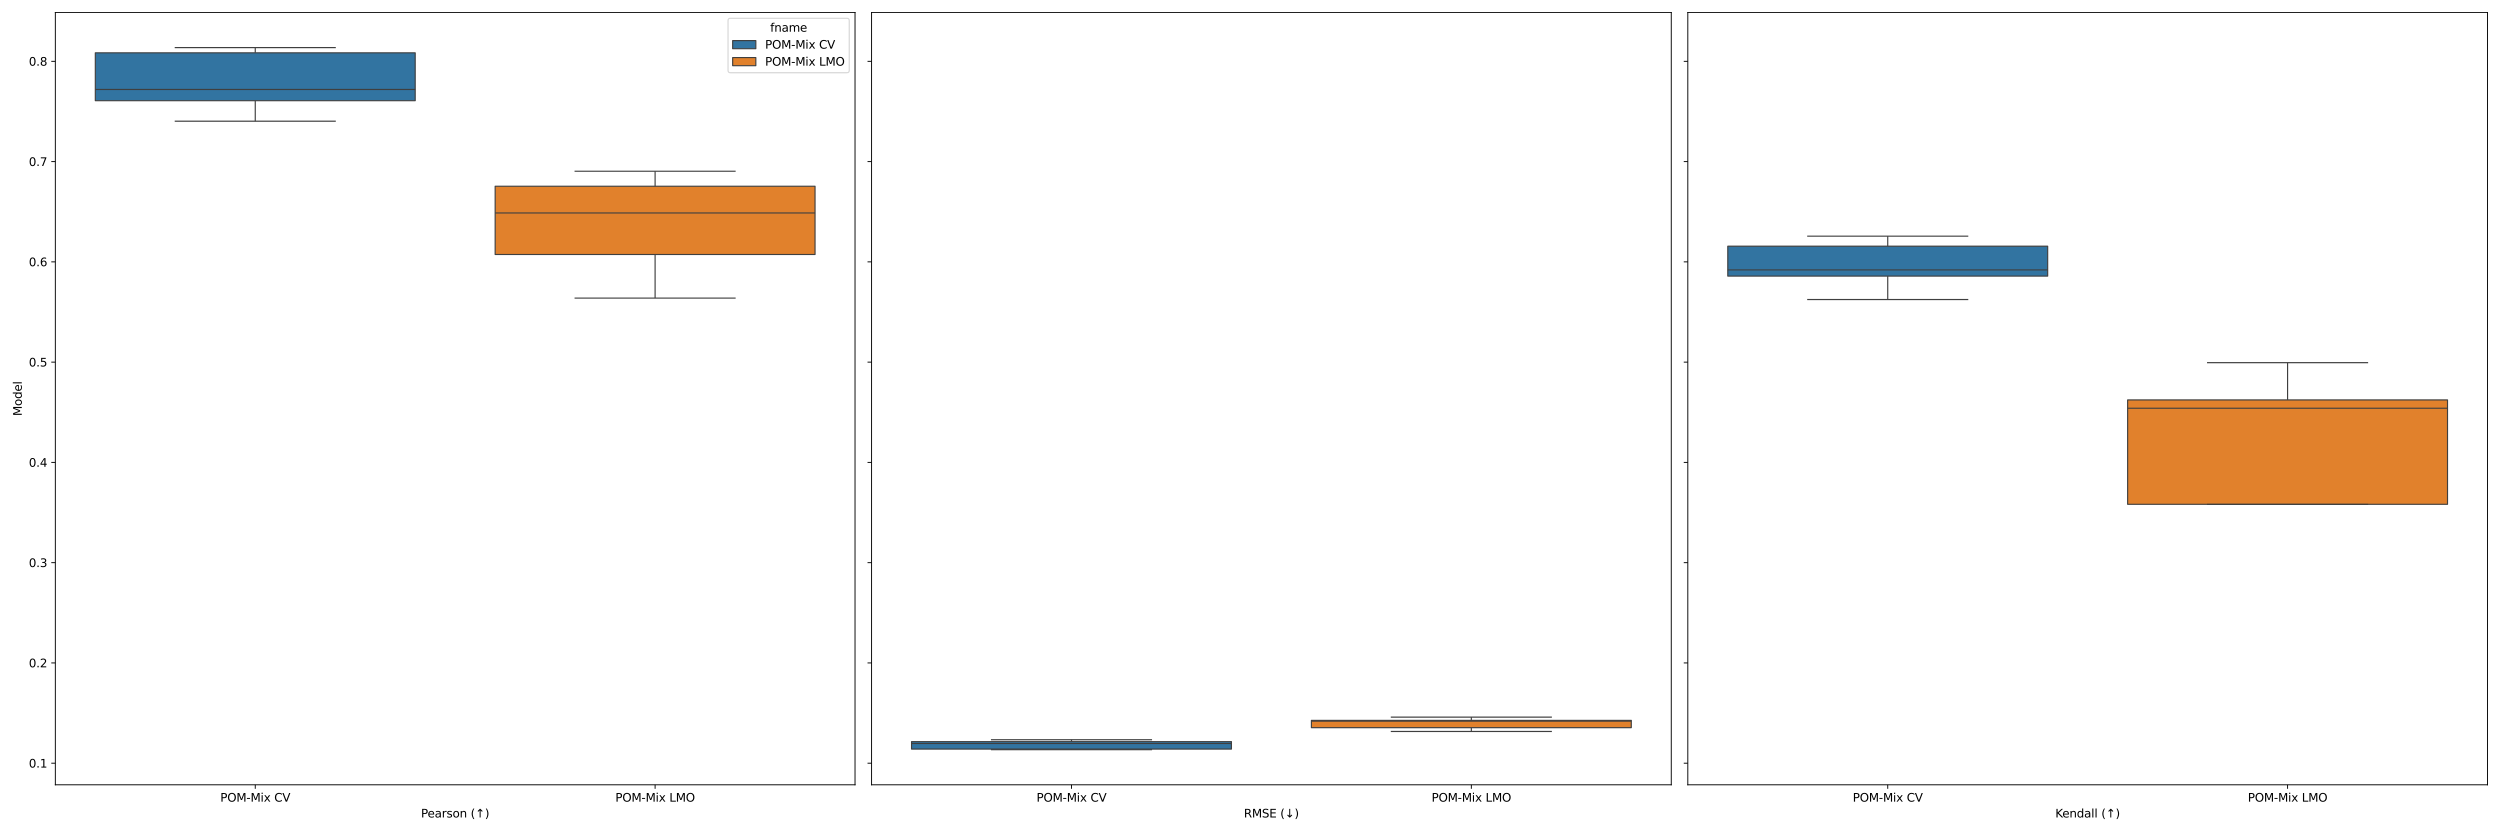 <?xml version="1.0" encoding="utf-8" standalone="no"?>
<!DOCTYPE svg PUBLIC "-//W3C//DTD SVG 1.1//EN"
  "http://www.w3.org/Graphics/SVG/1.1/DTD/svg11.dtd">
<svg xmlns:xlink="http://www.w3.org/1999/xlink" width="2160pt" height="720pt" viewBox="0 0 2160 720" xmlns="http://www.w3.org/2000/svg" version="1.1">
 <defs>
  <style type="text/css">*{stroke-linejoin: round; stroke-linecap: butt}</style>
 </defs>
 <g id="figure_1">
  <g id="patch_1">
   <path d="M 0 720 
L 2160 720 
L 2160 0 
L 0 0 
z
" style="fill: #ffffff"/>
  </g>
  <g id="axes_1">
   <g id="patch_2">
    <path d="M 47.81 678.04 
L 738.74 678.04 
L 738.74 10.8 
L 47.81 10.8 
z
" style="fill: #ffffff"/>
   </g>
   <g id="patch_3">
    <path d="M 220.542 746.022 
L 220.542 746.022 
L 220.542 746.022 
L 220.542 746.022 
z
" clip-path="url(#pddab16cc68)" style="fill: #3274a1; stroke: #3f3f3f; stroke-linejoin: miter"/>
   </g>
   <g id="patch_4">
    <path d="M 220.542 746.022 
L 220.542 746.022 
L 220.542 746.022 
L 220.542 746.022 
z
" clip-path="url(#pddab16cc68)" style="fill: #e1812c; stroke: #3f3f3f; stroke-linejoin: miter"/>
   </g>
   <g id="matplotlib.axis_1">
    <g id="xtick_1">
     <g id="line2d_1">
      <defs>
       <path id="md883a80373" d="M 0 0 
L 0 3.5 
" style="stroke: #000000; stroke-width: 0.8"/>
      </defs>
      <g>
       <use xlink:href="#md883a80373" x="220.542" y="678.04" style="stroke: #000000; stroke-width: 0.8"/>
      </g>
     </g>
     <g id="text_1">
      <!-- POM-Mix CV -->
      <g transform="translate(190.31 692.638) scale(0.1 -0.1)">
       <defs>
        <path id="DejaVuSans-50" d="M 1259 4147 
L 1259 2394 
L 2053 2394 
Q 2494 2394 2734 2622 
Q 2975 2850 2975 3272 
Q 2975 3691 2734 3919 
Q 2494 4147 2053 4147 
L 1259 4147 
z
M 628 4666 
L 2053 4666 
Q 2838 4666 3239 4311 
Q 3641 3956 3641 3272 
Q 3641 2581 3239 2228 
Q 2838 1875 2053 1875 
L 1259 1875 
L 1259 0 
L 628 0 
L 628 4666 
z
" transform="scale(0.016)"/>
        <path id="DejaVuSans-4f" d="M 2522 4238 
Q 1834 4238 1429 3725 
Q 1025 3213 1025 2328 
Q 1025 1447 1429 934 
Q 1834 422 2522 422 
Q 3209 422 3611 934 
Q 4013 1447 4013 2328 
Q 4013 3213 3611 3725 
Q 3209 4238 2522 4238 
z
M 2522 4750 
Q 3503 4750 4090 4092 
Q 4678 3434 4678 2328 
Q 4678 1225 4090 567 
Q 3503 -91 2522 -91 
Q 1538 -91 948 565 
Q 359 1222 359 2328 
Q 359 3434 948 4092 
Q 1538 4750 2522 4750 
z
" transform="scale(0.016)"/>
        <path id="DejaVuSans-4d" d="M 628 4666 
L 1569 4666 
L 2759 1491 
L 3956 4666 
L 4897 4666 
L 4897 0 
L 4281 0 
L 4281 4097 
L 3078 897 
L 2444 897 
L 1241 4097 
L 1241 0 
L 628 0 
L 628 4666 
z
" transform="scale(0.016)"/>
        <path id="DejaVuSans-2d" d="M 313 2009 
L 1997 2009 
L 1997 1497 
L 313 1497 
L 313 2009 
z
" transform="scale(0.016)"/>
        <path id="DejaVuSans-69" d="M 603 3500 
L 1178 3500 
L 1178 0 
L 603 0 
L 603 3500 
z
M 603 4863 
L 1178 4863 
L 1178 4134 
L 603 4134 
L 603 4863 
z
" transform="scale(0.016)"/>
        <path id="DejaVuSans-78" d="M 3513 3500 
L 2247 1797 
L 3578 0 
L 2900 0 
L 1881 1375 
L 863 0 
L 184 0 
L 1544 1831 
L 300 3500 
L 978 3500 
L 1906 2253 
L 2834 3500 
L 3513 3500 
z
" transform="scale(0.016)"/>
        <path id="DejaVuSans-20" transform="scale(0.016)"/>
        <path id="DejaVuSans-43" d="M 4122 4306 
L 4122 3641 
Q 3803 3938 3442 4084 
Q 3081 4231 2675 4231 
Q 1875 4231 1450 3742 
Q 1025 3253 1025 2328 
Q 1025 1406 1450 917 
Q 1875 428 2675 428 
Q 3081 428 3442 575 
Q 3803 722 4122 1019 
L 4122 359 
Q 3791 134 3420 21 
Q 3050 -91 2638 -91 
Q 1578 -91 968 557 
Q 359 1206 359 2328 
Q 359 3453 968 4101 
Q 1578 4750 2638 4750 
Q 3056 4750 3426 4639 
Q 3797 4528 4122 4306 
z
" transform="scale(0.016)"/>
        <path id="DejaVuSans-56" d="M 1831 0 
L 50 4666 
L 709 4666 
L 2188 738 
L 3669 4666 
L 4325 4666 
L 2547 0 
L 1831 0 
z
" transform="scale(0.016)"/>
       </defs>
       <use xlink:href="#DejaVuSans-50"/>
       <use xlink:href="#DejaVuSans-4f" x="60.303"/>
       <use xlink:href="#DejaVuSans-4d" x="139.014"/>
       <use xlink:href="#DejaVuSans-2d" x="225.293"/>
       <use xlink:href="#DejaVuSans-4d" x="261.377"/>
       <use xlink:href="#DejaVuSans-69" x="347.656"/>
       <use xlink:href="#DejaVuSans-78" x="375.439"/>
       <use xlink:href="#DejaVuSans-20" x="434.619"/>
       <use xlink:href="#DejaVuSans-43" x="466.406"/>
       <use xlink:href="#DejaVuSans-56" x="536.23"/>
      </g>
     </g>
    </g>
    <g id="xtick_2">
     <g id="line2d_2">
      <g>
       <use xlink:href="#md883a80373" x="566.008" y="678.04" style="stroke: #000000; stroke-width: 0.8"/>
      </g>
     </g>
     <g id="text_2">
      <!-- POM-Mix LMO -->
      <g transform="translate(531.651 692.638) scale(0.1 -0.1)">
       <defs>
        <path id="DejaVuSans-4c" d="M 628 4666 
L 1259 4666 
L 1259 531 
L 3531 531 
L 3531 0 
L 628 0 
L 628 4666 
z
" transform="scale(0.016)"/>
       </defs>
       <use xlink:href="#DejaVuSans-50"/>
       <use xlink:href="#DejaVuSans-4f" x="60.303"/>
       <use xlink:href="#DejaVuSans-4d" x="139.014"/>
       <use xlink:href="#DejaVuSans-2d" x="225.293"/>
       <use xlink:href="#DejaVuSans-4d" x="261.377"/>
       <use xlink:href="#DejaVuSans-69" x="347.656"/>
       <use xlink:href="#DejaVuSans-78" x="375.439"/>
       <use xlink:href="#DejaVuSans-20" x="434.619"/>
       <use xlink:href="#DejaVuSans-4c" x="466.406"/>
       <use xlink:href="#DejaVuSans-4d" x="522.119"/>
       <use xlink:href="#DejaVuSans-4f" x="608.398"/>
      </g>
     </g>
    </g>
    <g id="text_3">
     <!-- Pearson (↑) -->
     <g transform="translate(363.732 706.317) scale(0.1 -0.1)">
      <defs>
       <path id="DejaVuSans-65" d="M 3597 1894 
L 3597 1613 
L 953 1613 
Q 991 1019 1311 708 
Q 1631 397 2203 397 
Q 2534 397 2845 478 
Q 3156 559 3463 722 
L 3463 178 
Q 3153 47 2828 -22 
Q 2503 -91 2169 -91 
Q 1331 -91 842 396 
Q 353 884 353 1716 
Q 353 2575 817 3079 
Q 1281 3584 2069 3584 
Q 2775 3584 3186 3129 
Q 3597 2675 3597 1894 
z
M 3022 2063 
Q 3016 2534 2758 2815 
Q 2500 3097 2075 3097 
Q 1594 3097 1305 2825 
Q 1016 2553 972 2059 
L 3022 2063 
z
" transform="scale(0.016)"/>
       <path id="DejaVuSans-61" d="M 2194 1759 
Q 1497 1759 1228 1600 
Q 959 1441 959 1056 
Q 959 750 1161 570 
Q 1363 391 1709 391 
Q 2188 391 2477 730 
Q 2766 1069 2766 1631 
L 2766 1759 
L 2194 1759 
z
M 3341 1997 
L 3341 0 
L 2766 0 
L 2766 531 
Q 2569 213 2275 61 
Q 1981 -91 1556 -91 
Q 1019 -91 701 211 
Q 384 513 384 1019 
Q 384 1609 779 1909 
Q 1175 2209 1959 2209 
L 2766 2209 
L 2766 2266 
Q 2766 2663 2505 2880 
Q 2244 3097 1772 3097 
Q 1472 3097 1187 3025 
Q 903 2953 641 2809 
L 641 3341 
Q 956 3463 1253 3523 
Q 1550 3584 1831 3584 
Q 2591 3584 2966 3190 
Q 3341 2797 3341 1997 
z
" transform="scale(0.016)"/>
       <path id="DejaVuSans-72" d="M 2631 2963 
Q 2534 3019 2420 3045 
Q 2306 3072 2169 3072 
Q 1681 3072 1420 2755 
Q 1159 2438 1159 1844 
L 1159 0 
L 581 0 
L 581 3500 
L 1159 3500 
L 1159 2956 
Q 1341 3275 1631 3429 
Q 1922 3584 2338 3584 
Q 2397 3584 2469 3576 
Q 2541 3569 2628 3553 
L 2631 2963 
z
" transform="scale(0.016)"/>
       <path id="DejaVuSans-73" d="M 2834 3397 
L 2834 2853 
Q 2591 2978 2328 3040 
Q 2066 3103 1784 3103 
Q 1356 3103 1142 2972 
Q 928 2841 928 2578 
Q 928 2378 1081 2264 
Q 1234 2150 1697 2047 
L 1894 2003 
Q 2506 1872 2764 1633 
Q 3022 1394 3022 966 
Q 3022 478 2636 193 
Q 2250 -91 1575 -91 
Q 1294 -91 989 -36 
Q 684 19 347 128 
L 347 722 
Q 666 556 975 473 
Q 1284 391 1588 391 
Q 1994 391 2212 530 
Q 2431 669 2431 922 
Q 2431 1156 2273 1281 
Q 2116 1406 1581 1522 
L 1381 1569 
Q 847 1681 609 1914 
Q 372 2147 372 2553 
Q 372 3047 722 3315 
Q 1072 3584 1716 3584 
Q 2034 3584 2315 3537 
Q 2597 3491 2834 3397 
z
" transform="scale(0.016)"/>
       <path id="DejaVuSans-6f" d="M 1959 3097 
Q 1497 3097 1228 2736 
Q 959 2375 959 1747 
Q 959 1119 1226 758 
Q 1494 397 1959 397 
Q 2419 397 2687 759 
Q 2956 1122 2956 1747 
Q 2956 2369 2687 2733 
Q 2419 3097 1959 3097 
z
M 1959 3584 
Q 2709 3584 3137 3096 
Q 3566 2609 3566 1747 
Q 3566 888 3137 398 
Q 2709 -91 1959 -91 
Q 1206 -91 779 398 
Q 353 888 353 1747 
Q 353 2609 779 3096 
Q 1206 3584 1959 3584 
z
" transform="scale(0.016)"/>
       <path id="DejaVuSans-6e" d="M 3513 2113 
L 3513 0 
L 2938 0 
L 2938 2094 
Q 2938 2591 2744 2837 
Q 2550 3084 2163 3084 
Q 1697 3084 1428 2787 
Q 1159 2491 1159 1978 
L 1159 0 
L 581 0 
L 581 3500 
L 1159 3500 
L 1159 2956 
Q 1366 3272 1645 3428 
Q 1925 3584 2291 3584 
Q 2894 3584 3203 3211 
Q 3513 2838 3513 2113 
z
" transform="scale(0.016)"/>
       <path id="DejaVuSans-28" d="M 1984 4856 
Q 1566 4138 1362 3434 
Q 1159 2731 1159 2009 
Q 1159 1288 1364 580 
Q 1569 -128 1984 -844 
L 1484 -844 
Q 1016 -109 783 600 
Q 550 1309 550 2009 
Q 550 2706 781 3412 
Q 1013 4119 1484 4856 
L 1984 4856 
z
" transform="scale(0.016)"/>
       <path id="DejaVuSans-2191" d="M 2541 4688 
L 2822 4688 
L 4047 3456 
L 3672 3081 
L 2947 3813 
L 2947 0 
L 2416 0 
L 2416 3813 
L 1684 3081 
L 1309 3456 
L 2541 4688 
z
" transform="scale(0.016)"/>
       <path id="DejaVuSans-29" d="M 513 4856 
L 1013 4856 
Q 1481 4119 1714 3412 
Q 1947 2706 1947 2009 
Q 1947 1309 1714 600 
Q 1481 -109 1013 -844 
L 513 -844 
Q 928 -128 1133 580 
Q 1338 1288 1338 2009 
Q 1338 2731 1133 3434 
Q 928 4138 513 4856 
z
" transform="scale(0.016)"/>
      </defs>
      <use xlink:href="#DejaVuSans-50"/>
      <use xlink:href="#DejaVuSans-65" x="56.678"/>
      <use xlink:href="#DejaVuSans-61" x="118.201"/>
      <use xlink:href="#DejaVuSans-72" x="179.48"/>
      <use xlink:href="#DejaVuSans-73" x="220.594"/>
      <use xlink:href="#DejaVuSans-6f" x="272.693"/>
      <use xlink:href="#DejaVuSans-6e" x="333.875"/>
      <use xlink:href="#DejaVuSans-20" x="397.254"/>
      <use xlink:href="#DejaVuSans-28" x="429.041"/>
      <use xlink:href="#DejaVuSans-2191" x="468.055"/>
      <use xlink:href="#DejaVuSans-29" x="551.844"/>
     </g>
    </g>
   </g>
   <g id="matplotlib.axis_2">
    <g id="ytick_1">
     <g id="line2d_3">
      <defs>
       <path id="me2741d127b" d="M 0 0 
L -3.5 0 
" style="stroke: #000000; stroke-width: 0.8"/>
      </defs>
      <g>
       <use xlink:href="#me2741d127b" x="47.81" y="659.39" style="stroke: #000000; stroke-width: 0.8"/>
      </g>
     </g>
     <g id="text_4">
      <!-- 0.1 -->
      <g transform="translate(24.907 663.189) scale(0.1 -0.1)">
       <defs>
        <path id="DejaVuSans-30" d="M 2034 4250 
Q 1547 4250 1301 3770 
Q 1056 3291 1056 2328 
Q 1056 1369 1301 889 
Q 1547 409 2034 409 
Q 2525 409 2770 889 
Q 3016 1369 3016 2328 
Q 3016 3291 2770 3770 
Q 2525 4250 2034 4250 
z
M 2034 4750 
Q 2819 4750 3233 4129 
Q 3647 3509 3647 2328 
Q 3647 1150 3233 529 
Q 2819 -91 2034 -91 
Q 1250 -91 836 529 
Q 422 1150 422 2328 
Q 422 3509 836 4129 
Q 1250 4750 2034 4750 
z
" transform="scale(0.016)"/>
        <path id="DejaVuSans-2e" d="M 684 794 
L 1344 794 
L 1344 0 
L 684 0 
L 684 794 
z
" transform="scale(0.016)"/>
        <path id="DejaVuSans-31" d="M 794 531 
L 1825 531 
L 1825 4091 
L 703 3866 
L 703 4441 
L 1819 4666 
L 2450 4666 
L 2450 531 
L 3481 531 
L 3481 0 
L 794 0 
L 794 531 
z
" transform="scale(0.016)"/>
       </defs>
       <use xlink:href="#DejaVuSans-30"/>
       <use xlink:href="#DejaVuSans-2e" x="63.623"/>
       <use xlink:href="#DejaVuSans-31" x="95.41"/>
      </g>
     </g>
    </g>
    <g id="ytick_2">
     <g id="line2d_4">
      <g>
       <use xlink:href="#me2741d127b" x="47.81" y="572.758" style="stroke: #000000; stroke-width: 0.8"/>
      </g>
     </g>
     <g id="text_5">
      <!-- 0.2 -->
      <g transform="translate(24.907 576.557) scale(0.1 -0.1)">
       <defs>
        <path id="DejaVuSans-32" d="M 1228 531 
L 3431 531 
L 3431 0 
L 469 0 
L 469 531 
Q 828 903 1448 1529 
Q 2069 2156 2228 2338 
Q 2531 2678 2651 2914 
Q 2772 3150 2772 3378 
Q 2772 3750 2511 3984 
Q 2250 4219 1831 4219 
Q 1534 4219 1204 4116 
Q 875 4013 500 3803 
L 500 4441 
Q 881 4594 1212 4672 
Q 1544 4750 1819 4750 
Q 2544 4750 2975 4387 
Q 3406 4025 3406 3419 
Q 3406 3131 3298 2873 
Q 3191 2616 2906 2266 
Q 2828 2175 2409 1742 
Q 1991 1309 1228 531 
z
" transform="scale(0.016)"/>
       </defs>
       <use xlink:href="#DejaVuSans-30"/>
       <use xlink:href="#DejaVuSans-2e" x="63.623"/>
       <use xlink:href="#DejaVuSans-32" x="95.41"/>
      </g>
     </g>
    </g>
    <g id="ytick_3">
     <g id="line2d_5">
      <g>
       <use xlink:href="#me2741d127b" x="47.81" y="486.126" style="stroke: #000000; stroke-width: 0.8"/>
      </g>
     </g>
     <g id="text_6">
      <!-- 0.3 -->
      <g transform="translate(24.907 489.926) scale(0.1 -0.1)">
       <defs>
        <path id="DejaVuSans-33" d="M 2597 2516 
Q 3050 2419 3304 2112 
Q 3559 1806 3559 1356 
Q 3559 666 3084 287 
Q 2609 -91 1734 -91 
Q 1441 -91 1130 -33 
Q 819 25 488 141 
L 488 750 
Q 750 597 1062 519 
Q 1375 441 1716 441 
Q 2309 441 2620 675 
Q 2931 909 2931 1356 
Q 2931 1769 2642 2001 
Q 2353 2234 1838 2234 
L 1294 2234 
L 1294 2753 
L 1863 2753 
Q 2328 2753 2575 2939 
Q 2822 3125 2822 3475 
Q 2822 3834 2567 4026 
Q 2313 4219 1838 4219 
Q 1578 4219 1281 4162 
Q 984 4106 628 3988 
L 628 4550 
Q 988 4650 1302 4700 
Q 1616 4750 1894 4750 
Q 2613 4750 3031 4423 
Q 3450 4097 3450 3541 
Q 3450 3153 3228 2886 
Q 3006 2619 2597 2516 
z
" transform="scale(0.016)"/>
       </defs>
       <use xlink:href="#DejaVuSans-30"/>
       <use xlink:href="#DejaVuSans-2e" x="63.623"/>
       <use xlink:href="#DejaVuSans-33" x="95.41"/>
      </g>
     </g>
    </g>
    <g id="ytick_4">
     <g id="line2d_6">
      <g>
       <use xlink:href="#me2741d127b" x="47.81" y="399.495" style="stroke: #000000; stroke-width: 0.8"/>
      </g>
     </g>
     <g id="text_7">
      <!-- 0.4 -->
      <g transform="translate(24.907 403.294) scale(0.1 -0.1)">
       <defs>
        <path id="DejaVuSans-34" d="M 2419 4116 
L 825 1625 
L 2419 1625 
L 2419 4116 
z
M 2253 4666 
L 3047 4666 
L 3047 1625 
L 3713 1625 
L 3713 1100 
L 3047 1100 
L 3047 0 
L 2419 0 
L 2419 1100 
L 313 1100 
L 313 1709 
L 2253 4666 
z
" transform="scale(0.016)"/>
       </defs>
       <use xlink:href="#DejaVuSans-30"/>
       <use xlink:href="#DejaVuSans-2e" x="63.623"/>
       <use xlink:href="#DejaVuSans-34" x="95.41"/>
      </g>
     </g>
    </g>
    <g id="ytick_5">
     <g id="line2d_7">
      <g>
       <use xlink:href="#me2741d127b" x="47.81" y="312.863" style="stroke: #000000; stroke-width: 0.8"/>
      </g>
     </g>
     <g id="text_8">
      <!-- 0.5 -->
      <g transform="translate(24.907 316.662) scale(0.1 -0.1)">
       <defs>
        <path id="DejaVuSans-35" d="M 691 4666 
L 3169 4666 
L 3169 4134 
L 1269 4134 
L 1269 2991 
Q 1406 3038 1543 3061 
Q 1681 3084 1819 3084 
Q 2600 3084 3056 2656 
Q 3513 2228 3513 1497 
Q 3513 744 3044 326 
Q 2575 -91 1722 -91 
Q 1428 -91 1123 -41 
Q 819 9 494 109 
L 494 744 
Q 775 591 1075 516 
Q 1375 441 1709 441 
Q 2250 441 2565 725 
Q 2881 1009 2881 1497 
Q 2881 1984 2565 2268 
Q 2250 2553 1709 2553 
Q 1456 2553 1204 2497 
Q 953 2441 691 2322 
L 691 4666 
z
" transform="scale(0.016)"/>
       </defs>
       <use xlink:href="#DejaVuSans-30"/>
       <use xlink:href="#DejaVuSans-2e" x="63.623"/>
       <use xlink:href="#DejaVuSans-35" x="95.41"/>
      </g>
     </g>
    </g>
    <g id="ytick_6">
     <g id="line2d_8">
      <g>
       <use xlink:href="#me2741d127b" x="47.81" y="226.231" style="stroke: #000000; stroke-width: 0.8"/>
      </g>
     </g>
     <g id="text_9">
      <!-- 0.6 -->
      <g transform="translate(24.907 230.03) scale(0.1 -0.1)">
       <defs>
        <path id="DejaVuSans-36" d="M 2113 2584 
Q 1688 2584 1439 2293 
Q 1191 2003 1191 1497 
Q 1191 994 1439 701 
Q 1688 409 2113 409 
Q 2538 409 2786 701 
Q 3034 994 3034 1497 
Q 3034 2003 2786 2293 
Q 2538 2584 2113 2584 
z
M 3366 4563 
L 3366 3988 
Q 3128 4100 2886 4159 
Q 2644 4219 2406 4219 
Q 1781 4219 1451 3797 
Q 1122 3375 1075 2522 
Q 1259 2794 1537 2939 
Q 1816 3084 2150 3084 
Q 2853 3084 3261 2657 
Q 3669 2231 3669 1497 
Q 3669 778 3244 343 
Q 2819 -91 2113 -91 
Q 1303 -91 875 529 
Q 447 1150 447 2328 
Q 447 3434 972 4092 
Q 1497 4750 2381 4750 
Q 2619 4750 2861 4703 
Q 3103 4656 3366 4563 
z
" transform="scale(0.016)"/>
       </defs>
       <use xlink:href="#DejaVuSans-30"/>
       <use xlink:href="#DejaVuSans-2e" x="63.623"/>
       <use xlink:href="#DejaVuSans-36" x="95.41"/>
      </g>
     </g>
    </g>
    <g id="ytick_7">
     <g id="line2d_9">
      <g>
       <use xlink:href="#me2741d127b" x="47.81" y="139.599" style="stroke: #000000; stroke-width: 0.8"/>
      </g>
     </g>
     <g id="text_10">
      <!-- 0.7 -->
      <g transform="translate(24.907 143.399) scale(0.1 -0.1)">
       <defs>
        <path id="DejaVuSans-37" d="M 525 4666 
L 3525 4666 
L 3525 4397 
L 1831 0 
L 1172 0 
L 2766 4134 
L 525 4134 
L 525 4666 
z
" transform="scale(0.016)"/>
       </defs>
       <use xlink:href="#DejaVuSans-30"/>
       <use xlink:href="#DejaVuSans-2e" x="63.623"/>
       <use xlink:href="#DejaVuSans-37" x="95.41"/>
      </g>
     </g>
    </g>
    <g id="ytick_8">
     <g id="line2d_10">
      <g>
       <use xlink:href="#me2741d127b" x="47.81" y="52.968" style="stroke: #000000; stroke-width: 0.8"/>
      </g>
     </g>
     <g id="text_11">
      <!-- 0.8 -->
      <g transform="translate(24.907 56.767) scale(0.1 -0.1)">
       <defs>
        <path id="DejaVuSans-38" d="M 2034 2216 
Q 1584 2216 1326 1975 
Q 1069 1734 1069 1313 
Q 1069 891 1326 650 
Q 1584 409 2034 409 
Q 2484 409 2743 651 
Q 3003 894 3003 1313 
Q 3003 1734 2745 1975 
Q 2488 2216 2034 2216 
z
M 1403 2484 
Q 997 2584 770 2862 
Q 544 3141 544 3541 
Q 544 4100 942 4425 
Q 1341 4750 2034 4750 
Q 2731 4750 3128 4425 
Q 3525 4100 3525 3541 
Q 3525 3141 3298 2862 
Q 3072 2584 2669 2484 
Q 3125 2378 3379 2068 
Q 3634 1759 3634 1313 
Q 3634 634 3220 271 
Q 2806 -91 2034 -91 
Q 1263 -91 848 271 
Q 434 634 434 1313 
Q 434 1759 690 2068 
Q 947 2378 1403 2484 
z
M 1172 3481 
Q 1172 3119 1398 2916 
Q 1625 2713 2034 2713 
Q 2441 2713 2670 2916 
Q 2900 3119 2900 3481 
Q 2900 3844 2670 4047 
Q 2441 4250 2034 4250 
Q 1625 4250 1398 4047 
Q 1172 3844 1172 3481 
z
" transform="scale(0.016)"/>
       </defs>
       <use xlink:href="#DejaVuSans-30"/>
       <use xlink:href="#DejaVuSans-2e" x="63.623"/>
       <use xlink:href="#DejaVuSans-38" x="95.41"/>
      </g>
     </g>
    </g>
    <g id="text_12">
     <!-- Model -->
     <g transform="translate(18.827 359.433) rotate(-90) scale(0.1 -0.1)">
      <defs>
       <path id="DejaVuSans-64" d="M 2906 2969 
L 2906 4863 
L 3481 4863 
L 3481 0 
L 2906 0 
L 2906 525 
Q 2725 213 2448 61 
Q 2172 -91 1784 -91 
Q 1150 -91 751 415 
Q 353 922 353 1747 
Q 353 2572 751 3078 
Q 1150 3584 1784 3584 
Q 2172 3584 2448 3432 
Q 2725 3281 2906 2969 
z
M 947 1747 
Q 947 1113 1208 752 
Q 1469 391 1925 391 
Q 2381 391 2643 752 
Q 2906 1113 2906 1747 
Q 2906 2381 2643 2742 
Q 2381 3103 1925 3103 
Q 1469 3103 1208 2742 
Q 947 2381 947 1747 
z
" transform="scale(0.016)"/>
       <path id="DejaVuSans-6c" d="M 603 4863 
L 1178 4863 
L 1178 0 
L 603 0 
L 603 4863 
z
" transform="scale(0.016)"/>
      </defs>
      <use xlink:href="#DejaVuSans-4d"/>
      <use xlink:href="#DejaVuSans-6f" x="86.279"/>
      <use xlink:href="#DejaVuSans-64" x="147.461"/>
      <use xlink:href="#DejaVuSans-65" x="210.938"/>
      <use xlink:href="#DejaVuSans-6c" x="272.461"/>
     </g>
    </g>
   </g>
   <g id="patch_5">
    <path d="M 82.356 86.992 
L 358.728 86.992 
L 358.728 45.641 
L 82.356 45.641 
L 82.356 86.992 
z
" clip-path="url(#pddab16cc68)" style="fill: #3274a1; stroke: #3f3f3f; stroke-linejoin: miter"/>
   </g>
   <g id="line2d_11">
    <path d="M 220.542 86.992 
L 220.542 104.72 
" clip-path="url(#pddab16cc68)" style="fill: none; stroke: #3f3f3f"/>
   </g>
   <g id="line2d_12">
    <path d="M 220.542 45.641 
L 220.542 41.129 
" clip-path="url(#pddab16cc68)" style="fill: none; stroke: #3f3f3f"/>
   </g>
   <g id="line2d_13">
    <path d="M 151.45 104.72 
L 289.635 104.72 
" clip-path="url(#pddab16cc68)" style="fill: none; stroke: #3f3f3f; stroke-linecap: square"/>
   </g>
   <g id="line2d_14">
    <path d="M 151.45 41.129 
L 289.635 41.129 
" clip-path="url(#pddab16cc68)" style="fill: none; stroke: #3f3f3f; stroke-linecap: square"/>
   </g>
   <g id="line2d_15"/>
   <g id="patch_6">
    <path d="M 427.822 219.885 
L 704.193 219.885 
L 704.193 160.915 
L 427.822 160.915 
L 427.822 219.885 
z
" clip-path="url(#pddab16cc68)" style="fill: #e1812c; stroke: #3f3f3f; stroke-linejoin: miter"/>
   </g>
   <g id="line2d_16">
    <path d="M 566.008 219.885 
L 566.008 257.553 
" clip-path="url(#pddab16cc68)" style="fill: none; stroke: #3f3f3f"/>
   </g>
   <g id="line2d_17">
    <path d="M 566.008 160.915 
L 566.008 147.939 
" clip-path="url(#pddab16cc68)" style="fill: none; stroke: #3f3f3f"/>
   </g>
   <g id="line2d_18">
    <path d="M 496.914 257.553 
L 635.101 257.553 
" clip-path="url(#pddab16cc68)" style="fill: none; stroke: #3f3f3f; stroke-linecap: square"/>
   </g>
   <g id="line2d_19">
    <path d="M 496.914 147.939 
L 635.101 147.939 
" clip-path="url(#pddab16cc68)" style="fill: none; stroke: #3f3f3f; stroke-linecap: square"/>
   </g>
   <g id="line2d_20"/>
   <g id="line2d_21">
    <path d="M 82.356 77.292 
L 358.728 77.292 
" clip-path="url(#pddab16cc68)" style="fill: none; stroke: #3f3f3f"/>
   </g>
   <g id="line2d_22">
    <path d="M 427.822 183.989 
L 704.193 183.989 
" clip-path="url(#pddab16cc68)" style="fill: none; stroke: #3f3f3f"/>
   </g>
   <g id="patch_7">
    <path d="M 47.81 678.04 
L 47.81 10.8 
" style="fill: none; stroke: #000000; stroke-width: 0.8; stroke-linejoin: miter; stroke-linecap: square"/>
   </g>
   <g id="patch_8">
    <path d="M 738.74 678.04 
L 738.74 10.8 
" style="fill: none; stroke: #000000; stroke-width: 0.8; stroke-linejoin: miter; stroke-linecap: square"/>
   </g>
   <g id="patch_9">
    <path d="M 47.81 678.04 
L 738.74 678.04 
" style="fill: none; stroke: #000000; stroke-width: 0.8; stroke-linejoin: miter; stroke-linecap: square"/>
   </g>
   <g id="patch_10">
    <path d="M 47.81 10.8 
L 738.74 10.8 
" style="fill: none; stroke: #000000; stroke-width: 0.8; stroke-linejoin: miter; stroke-linecap: square"/>
   </g>
   <g id="legend_1">
    <g id="patch_11">
     <path d="M 631.028 62.834 
L 731.74 62.834 
Q 733.74 62.834 733.74 60.834 
L 733.74 17.8 
Q 733.74 15.8 731.74 15.8 
L 631.028 15.8 
Q 629.028 15.8 629.028 17.8 
L 629.028 60.834 
Q 629.028 62.834 631.028 62.834 
z
" style="fill: #ffffff; opacity: 0.8; stroke: #cccccc; stroke-linejoin: miter"/>
    </g>
    <g id="text_13">
     <!-- fname -->
     <g transform="translate(665.444 27.398) scale(0.1 -0.1)">
      <defs>
       <path id="DejaVuSans-66" d="M 2375 4863 
L 2375 4384 
L 1825 4384 
Q 1516 4384 1395 4259 
Q 1275 4134 1275 3809 
L 1275 3500 
L 2222 3500 
L 2222 3053 
L 1275 3053 
L 1275 0 
L 697 0 
L 697 3053 
L 147 3053 
L 147 3500 
L 697 3500 
L 697 3744 
Q 697 4328 969 4595 
Q 1241 4863 1831 4863 
L 2375 4863 
z
" transform="scale(0.016)"/>
       <path id="DejaVuSans-6d" d="M 3328 2828 
Q 3544 3216 3844 3400 
Q 4144 3584 4550 3584 
Q 5097 3584 5394 3201 
Q 5691 2819 5691 2113 
L 5691 0 
L 5113 0 
L 5113 2094 
Q 5113 2597 4934 2840 
Q 4756 3084 4391 3084 
Q 3944 3084 3684 2787 
Q 3425 2491 3425 1978 
L 3425 0 
L 2847 0 
L 2847 2094 
Q 2847 2600 2669 2842 
Q 2491 3084 2119 3084 
Q 1678 3084 1418 2786 
Q 1159 2488 1159 1978 
L 1159 0 
L 581 0 
L 581 3500 
L 1159 3500 
L 1159 2956 
Q 1356 3278 1631 3431 
Q 1906 3584 2284 3584 
Q 2666 3584 2933 3390 
Q 3200 3197 3328 2828 
z
" transform="scale(0.016)"/>
      </defs>
      <use xlink:href="#DejaVuSans-66"/>
      <use xlink:href="#DejaVuSans-6e" x="35.205"/>
      <use xlink:href="#DejaVuSans-61" x="98.584"/>
      <use xlink:href="#DejaVuSans-6d" x="159.863"/>
      <use xlink:href="#DejaVuSans-65" x="257.275"/>
     </g>
    </g>
    <g id="patch_12">
     <path d="M 633.028 42.077 
L 653.028 42.077 
L 653.028 35.077 
L 633.028 35.077 
z
" style="fill: #3274a1; stroke: #3f3f3f; stroke-linejoin: miter"/>
    </g>
    <g id="text_14">
     <!-- POM-Mix CV -->
     <g transform="translate(661.028 42.077) scale(0.1 -0.1)">
      <use xlink:href="#DejaVuSans-50"/>
      <use xlink:href="#DejaVuSans-4f" x="60.303"/>
      <use xlink:href="#DejaVuSans-4d" x="139.014"/>
      <use xlink:href="#DejaVuSans-2d" x="225.293"/>
      <use xlink:href="#DejaVuSans-4d" x="261.377"/>
      <use xlink:href="#DejaVuSans-69" x="347.656"/>
      <use xlink:href="#DejaVuSans-78" x="375.439"/>
      <use xlink:href="#DejaVuSans-20" x="434.619"/>
      <use xlink:href="#DejaVuSans-43" x="466.406"/>
      <use xlink:href="#DejaVuSans-56" x="536.23"/>
     </g>
    </g>
    <g id="patch_13">
     <path d="M 633.028 56.755 
L 653.028 56.755 
L 653.028 49.755 
L 633.028 49.755 
z
" style="fill: #e1812c; stroke: #3f3f3f; stroke-linejoin: miter"/>
    </g>
    <g id="text_15">
     <!-- POM-Mix LMO -->
     <g transform="translate(661.028 56.755) scale(0.1 -0.1)">
      <use xlink:href="#DejaVuSans-50"/>
      <use xlink:href="#DejaVuSans-4f" x="60.303"/>
      <use xlink:href="#DejaVuSans-4d" x="139.014"/>
      <use xlink:href="#DejaVuSans-2d" x="225.293"/>
      <use xlink:href="#DejaVuSans-4d" x="261.377"/>
      <use xlink:href="#DejaVuSans-69" x="347.656"/>
      <use xlink:href="#DejaVuSans-78" x="375.439"/>
      <use xlink:href="#DejaVuSans-20" x="434.619"/>
      <use xlink:href="#DejaVuSans-4c" x="466.406"/>
      <use xlink:href="#DejaVuSans-4d" x="522.119"/>
      <use xlink:href="#DejaVuSans-4f" x="608.398"/>
     </g>
    </g>
   </g>
  </g>
  <g id="axes_2">
   <g id="patch_14">
    <path d="M 753.04 678.04 
L 1443.97 678.04 
L 1443.97 10.8 
L 753.04 10.8 
z
" style="fill: #ffffff"/>
   </g>
   <g id="matplotlib.axis_3">
    <g id="xtick_3">
     <g id="line2d_23">
      <g>
       <use xlink:href="#md883a80373" x="925.773" y="678.04" style="stroke: #000000; stroke-width: 0.8"/>
      </g>
     </g>
     <g id="text_16">
      <!-- POM-Mix CV -->
      <g transform="translate(895.54 692.638) scale(0.1 -0.1)">
       <use xlink:href="#DejaVuSans-50"/>
       <use xlink:href="#DejaVuSans-4f" x="60.303"/>
       <use xlink:href="#DejaVuSans-4d" x="139.014"/>
       <use xlink:href="#DejaVuSans-2d" x="225.293"/>
       <use xlink:href="#DejaVuSans-4d" x="261.377"/>
       <use xlink:href="#DejaVuSans-69" x="347.656"/>
       <use xlink:href="#DejaVuSans-78" x="375.439"/>
       <use xlink:href="#DejaVuSans-20" x="434.619"/>
       <use xlink:href="#DejaVuSans-43" x="466.406"/>
       <use xlink:href="#DejaVuSans-56" x="536.23"/>
      </g>
     </g>
    </g>
    <g id="xtick_4">
     <g id="line2d_24">
      <g>
       <use xlink:href="#md883a80373" x="1271.237" y="678.04" style="stroke: #000000; stroke-width: 0.8"/>
      </g>
     </g>
     <g id="text_17">
      <!-- POM-Mix LMO -->
      <g transform="translate(1236.881 692.638) scale(0.1 -0.1)">
       <use xlink:href="#DejaVuSans-50"/>
       <use xlink:href="#DejaVuSans-4f" x="60.303"/>
       <use xlink:href="#DejaVuSans-4d" x="139.014"/>
       <use xlink:href="#DejaVuSans-2d" x="225.293"/>
       <use xlink:href="#DejaVuSans-4d" x="261.377"/>
       <use xlink:href="#DejaVuSans-69" x="347.656"/>
       <use xlink:href="#DejaVuSans-78" x="375.439"/>
       <use xlink:href="#DejaVuSans-20" x="434.619"/>
       <use xlink:href="#DejaVuSans-4c" x="466.406"/>
       <use xlink:href="#DejaVuSans-4d" x="522.119"/>
       <use xlink:href="#DejaVuSans-4f" x="608.398"/>
      </g>
     </g>
    </g>
    <g id="text_18">
     <!-- RMSE (↓) -->
     <g transform="translate(1074.703 706.317) scale(0.1 -0.1)">
      <defs>
       <path id="DejaVuSans-52" d="M 2841 2188 
Q 3044 2119 3236 1894 
Q 3428 1669 3622 1275 
L 4263 0 
L 3584 0 
L 2988 1197 
Q 2756 1666 2539 1819 
Q 2322 1972 1947 1972 
L 1259 1972 
L 1259 0 
L 628 0 
L 628 4666 
L 2053 4666 
Q 2853 4666 3247 4331 
Q 3641 3997 3641 3322 
Q 3641 2881 3436 2590 
Q 3231 2300 2841 2188 
z
M 1259 4147 
L 1259 2491 
L 2053 2491 
Q 2509 2491 2742 2702 
Q 2975 2913 2975 3322 
Q 2975 3731 2742 3939 
Q 2509 4147 2053 4147 
L 1259 4147 
z
" transform="scale(0.016)"/>
       <path id="DejaVuSans-53" d="M 3425 4513 
L 3425 3897 
Q 3066 4069 2747 4153 
Q 2428 4238 2131 4238 
Q 1616 4238 1336 4038 
Q 1056 3838 1056 3469 
Q 1056 3159 1242 3001 
Q 1428 2844 1947 2747 
L 2328 2669 
Q 3034 2534 3370 2195 
Q 3706 1856 3706 1288 
Q 3706 609 3251 259 
Q 2797 -91 1919 -91 
Q 1588 -91 1214 -16 
Q 841 59 441 206 
L 441 856 
Q 825 641 1194 531 
Q 1563 422 1919 422 
Q 2459 422 2753 634 
Q 3047 847 3047 1241 
Q 3047 1584 2836 1778 
Q 2625 1972 2144 2069 
L 1759 2144 
Q 1053 2284 737 2584 
Q 422 2884 422 3419 
Q 422 4038 858 4394 
Q 1294 4750 2059 4750 
Q 2388 4750 2728 4690 
Q 3069 4631 3425 4513 
z
" transform="scale(0.016)"/>
       <path id="DejaVuSans-45" d="M 628 4666 
L 3578 4666 
L 3578 4134 
L 1259 4134 
L 1259 2753 
L 3481 2753 
L 3481 2222 
L 1259 2222 
L 1259 531 
L 3634 531 
L 3634 0 
L 628 0 
L 628 4666 
z
" transform="scale(0.016)"/>
       <path id="DejaVuSans-2193" d="M 2822 -22 
L 2541 -22 
L 1309 1209 
L 1684 1584 
L 2416 853 
L 2416 4666 
L 2947 4666 
L 2947 853 
L 3672 1584 
L 4047 1209 
L 2822 -22 
z
" transform="scale(0.016)"/>
      </defs>
      <use xlink:href="#DejaVuSans-52"/>
      <use xlink:href="#DejaVuSans-4d" x="69.482"/>
      <use xlink:href="#DejaVuSans-53" x="155.762"/>
      <use xlink:href="#DejaVuSans-45" x="219.238"/>
      <use xlink:href="#DejaVuSans-20" x="282.422"/>
      <use xlink:href="#DejaVuSans-28" x="314.209"/>
      <use xlink:href="#DejaVuSans-2193" x="353.223"/>
      <use xlink:href="#DejaVuSans-29" x="437.012"/>
     </g>
    </g>
   </g>
   <g id="matplotlib.axis_4">
    <g id="ytick_9">
     <g id="line2d_25">
      <g>
       <use xlink:href="#me2741d127b" x="753.04" y="659.39" style="stroke: #000000; stroke-width: 0.8"/>
      </g>
     </g>
    </g>
    <g id="ytick_10">
     <g id="line2d_26">
      <g>
       <use xlink:href="#me2741d127b" x="753.04" y="572.758" style="stroke: #000000; stroke-width: 0.8"/>
      </g>
     </g>
    </g>
    <g id="ytick_11">
     <g id="line2d_27">
      <g>
       <use xlink:href="#me2741d127b" x="753.04" y="486.126" style="stroke: #000000; stroke-width: 0.8"/>
      </g>
     </g>
    </g>
    <g id="ytick_12">
     <g id="line2d_28">
      <g>
       <use xlink:href="#me2741d127b" x="753.04" y="399.495" style="stroke: #000000; stroke-width: 0.8"/>
      </g>
     </g>
    </g>
    <g id="ytick_13">
     <g id="line2d_29">
      <g>
       <use xlink:href="#me2741d127b" x="753.04" y="312.863" style="stroke: #000000; stroke-width: 0.8"/>
      </g>
     </g>
    </g>
    <g id="ytick_14">
     <g id="line2d_30">
      <g>
       <use xlink:href="#me2741d127b" x="753.04" y="226.231" style="stroke: #000000; stroke-width: 0.8"/>
      </g>
     </g>
    </g>
    <g id="ytick_15">
     <g id="line2d_31">
      <g>
       <use xlink:href="#me2741d127b" x="753.04" y="139.599" style="stroke: #000000; stroke-width: 0.8"/>
      </g>
     </g>
    </g>
    <g id="ytick_16">
     <g id="line2d_32">
      <g>
       <use xlink:href="#me2741d127b" x="753.04" y="52.968" style="stroke: #000000; stroke-width: 0.8"/>
      </g>
     </g>
    </g>
   </g>
   <g id="patch_15">
    <path d="M 787.587 647.196 
L 1063.958 647.196 
L 1063.958 640.774 
L 787.587 640.774 
L 787.587 647.196 
z
" clip-path="url(#pdcbffaf089)" style="fill: #3274a1; stroke: #3f3f3f; stroke-linejoin: miter"/>
   </g>
   <g id="line2d_33">
    <path d="M 925.773 647.196 
L 925.773 647.711 
" clip-path="url(#pdcbffaf089)" style="fill: none; stroke: #3f3f3f"/>
   </g>
   <g id="line2d_34">
    <path d="M 925.773 640.774 
L 925.773 639.124 
" clip-path="url(#pdcbffaf089)" style="fill: none; stroke: #3f3f3f"/>
   </g>
   <g id="line2d_35">
    <path d="M 856.679 647.711 
L 994.865 647.711 
" clip-path="url(#pdcbffaf089)" style="fill: none; stroke: #3f3f3f; stroke-linecap: square"/>
   </g>
   <g id="line2d_36">
    <path d="M 856.679 639.124 
L 994.865 639.124 
" clip-path="url(#pdcbffaf089)" style="fill: none; stroke: #3f3f3f; stroke-linecap: square"/>
   </g>
   <g id="line2d_37"/>
   <g id="patch_16">
    <path d="M 1133.052 628.694 
L 1409.424 628.694 
L 1409.424 622.38 
L 1133.052 622.38 
L 1133.052 628.694 
z
" clip-path="url(#pdcbffaf089)" style="fill: #e1812c; stroke: #3f3f3f; stroke-linejoin: miter"/>
   </g>
   <g id="line2d_38">
    <path d="M 1271.237 628.694 
L 1271.237 631.995 
" clip-path="url(#pdcbffaf089)" style="fill: none; stroke: #3f3f3f"/>
   </g>
   <g id="line2d_39">
    <path d="M 1271.237 622.38 
L 1271.237 619.595 
" clip-path="url(#pdcbffaf089)" style="fill: none; stroke: #3f3f3f"/>
   </g>
   <g id="line2d_40">
    <path d="M 1202.145 631.995 
L 1340.331 631.995 
" clip-path="url(#pdcbffaf089)" style="fill: none; stroke: #3f3f3f; stroke-linecap: square"/>
   </g>
   <g id="line2d_41">
    <path d="M 1202.145 619.595 
L 1340.331 619.595 
" clip-path="url(#pdcbffaf089)" style="fill: none; stroke: #3f3f3f; stroke-linecap: square"/>
   </g>
   <g id="line2d_42"/>
   <g id="line2d_43">
    <path d="M 787.587 642.391 
L 1063.958 642.391 
" clip-path="url(#pdcbffaf089)" style="fill: none; stroke: #3f3f3f"/>
   </g>
   <g id="line2d_44">
    <path d="M 1133.052 623.051 
L 1409.424 623.051 
" clip-path="url(#pdcbffaf089)" style="fill: none; stroke: #3f3f3f"/>
   </g>
   <g id="patch_17">
    <path d="M 753.04 678.04 
L 753.04 10.8 
" style="fill: none; stroke: #000000; stroke-width: 0.8; stroke-linejoin: miter; stroke-linecap: square"/>
   </g>
   <g id="patch_18">
    <path d="M 1443.97 678.04 
L 1443.97 10.8 
" style="fill: none; stroke: #000000; stroke-width: 0.8; stroke-linejoin: miter; stroke-linecap: square"/>
   </g>
   <g id="patch_19">
    <path d="M 753.04 678.04 
L 1443.97 678.04 
" style="fill: none; stroke: #000000; stroke-width: 0.8; stroke-linejoin: miter; stroke-linecap: square"/>
   </g>
   <g id="patch_20">
    <path d="M 753.04 10.8 
L 1443.97 10.8 
" style="fill: none; stroke: #000000; stroke-width: 0.8; stroke-linejoin: miter; stroke-linecap: square"/>
   </g>
  </g>
  <g id="axes_3">
   <g id="patch_21">
    <path d="M 1458.27 678.04 
L 2149.2 678.04 
L 2149.2 10.8 
L 1458.27 10.8 
z
" style="fill: #ffffff"/>
   </g>
   <g id="matplotlib.axis_5">
    <g id="xtick_5">
     <g id="line2d_45">
      <g>
       <use xlink:href="#md883a80373" x="1631.003" y="678.04" style="stroke: #000000; stroke-width: 0.8"/>
      </g>
     </g>
     <g id="text_19">
      <!-- POM-Mix CV -->
      <g transform="translate(1600.77 692.638) scale(0.1 -0.1)">
       <use xlink:href="#DejaVuSans-50"/>
       <use xlink:href="#DejaVuSans-4f" x="60.303"/>
       <use xlink:href="#DejaVuSans-4d" x="139.014"/>
       <use xlink:href="#DejaVuSans-2d" x="225.293"/>
       <use xlink:href="#DejaVuSans-4d" x="261.377"/>
       <use xlink:href="#DejaVuSans-69" x="347.656"/>
       <use xlink:href="#DejaVuSans-78" x="375.439"/>
       <use xlink:href="#DejaVuSans-20" x="434.619"/>
       <use xlink:href="#DejaVuSans-43" x="466.406"/>
       <use xlink:href="#DejaVuSans-56" x="536.23"/>
      </g>
     </g>
    </g>
    <g id="xtick_6">
     <g id="line2d_46">
      <g>
       <use xlink:href="#md883a80373" x="1976.467" y="678.04" style="stroke: #000000; stroke-width: 0.8"/>
      </g>
     </g>
     <g id="text_20">
      <!-- POM-Mix LMO -->
      <g transform="translate(1942.111 692.638) scale(0.1 -0.1)">
       <use xlink:href="#DejaVuSans-50"/>
       <use xlink:href="#DejaVuSans-4f" x="60.303"/>
       <use xlink:href="#DejaVuSans-4d" x="139.014"/>
       <use xlink:href="#DejaVuSans-2d" x="225.293"/>
       <use xlink:href="#DejaVuSans-4d" x="261.377"/>
       <use xlink:href="#DejaVuSans-69" x="347.656"/>
       <use xlink:href="#DejaVuSans-78" x="375.439"/>
       <use xlink:href="#DejaVuSans-20" x="434.619"/>
       <use xlink:href="#DejaVuSans-4c" x="466.406"/>
       <use xlink:href="#DejaVuSans-4d" x="522.119"/>
       <use xlink:href="#DejaVuSans-4f" x="608.398"/>
      </g>
     </g>
    </g>
    <g id="text_21">
     <!-- Kendall (↑) -->
     <g transform="translate(1775.764 706.317) scale(0.1 -0.1)">
      <defs>
       <path id="DejaVuSans-4b" d="M 628 4666 
L 1259 4666 
L 1259 2694 
L 3353 4666 
L 4166 4666 
L 1850 2491 
L 4331 0 
L 3500 0 
L 1259 2247 
L 1259 0 
L 628 0 
L 628 4666 
z
" transform="scale(0.016)"/>
      </defs>
      <use xlink:href="#DejaVuSans-4b"/>
      <use xlink:href="#DejaVuSans-65" x="60.576"/>
      <use xlink:href="#DejaVuSans-6e" x="122.1"/>
      <use xlink:href="#DejaVuSans-64" x="185.479"/>
      <use xlink:href="#DejaVuSans-61" x="248.955"/>
      <use xlink:href="#DejaVuSans-6c" x="310.234"/>
      <use xlink:href="#DejaVuSans-6c" x="338.018"/>
      <use xlink:href="#DejaVuSans-20" x="365.801"/>
      <use xlink:href="#DejaVuSans-28" x="397.588"/>
      <use xlink:href="#DejaVuSans-2191" x="436.602"/>
      <use xlink:href="#DejaVuSans-29" x="520.391"/>
     </g>
    </g>
   </g>
   <g id="matplotlib.axis_6">
    <g id="ytick_17">
     <g id="line2d_47">
      <g>
       <use xlink:href="#me2741d127b" x="1458.27" y="659.39" style="stroke: #000000; stroke-width: 0.8"/>
      </g>
     </g>
    </g>
    <g id="ytick_18">
     <g id="line2d_48">
      <g>
       <use xlink:href="#me2741d127b" x="1458.27" y="572.758" style="stroke: #000000; stroke-width: 0.8"/>
      </g>
     </g>
    </g>
    <g id="ytick_19">
     <g id="line2d_49">
      <g>
       <use xlink:href="#me2741d127b" x="1458.27" y="486.126" style="stroke: #000000; stroke-width: 0.8"/>
      </g>
     </g>
    </g>
    <g id="ytick_20">
     <g id="line2d_50">
      <g>
       <use xlink:href="#me2741d127b" x="1458.27" y="399.495" style="stroke: #000000; stroke-width: 0.8"/>
      </g>
     </g>
    </g>
    <g id="ytick_21">
     <g id="line2d_51">
      <g>
       <use xlink:href="#me2741d127b" x="1458.27" y="312.863" style="stroke: #000000; stroke-width: 0.8"/>
      </g>
     </g>
    </g>
    <g id="ytick_22">
     <g id="line2d_52">
      <g>
       <use xlink:href="#me2741d127b" x="1458.27" y="226.231" style="stroke: #000000; stroke-width: 0.8"/>
      </g>
     </g>
    </g>
    <g id="ytick_23">
     <g id="line2d_53">
      <g>
       <use xlink:href="#me2741d127b" x="1458.27" y="139.599" style="stroke: #000000; stroke-width: 0.8"/>
      </g>
     </g>
    </g>
    <g id="ytick_24">
     <g id="line2d_54">
      <g>
       <use xlink:href="#me2741d127b" x="1458.27" y="52.968" style="stroke: #000000; stroke-width: 0.8"/>
      </g>
     </g>
    </g>
   </g>
   <g id="patch_22">
    <path d="M 1492.816 238.548 
L 1769.188 238.548 
L 1769.188 212.722 
L 1492.816 212.722 
L 1492.816 238.548 
z
" clip-path="url(#pef7cf5ea2b)" style="fill: #3274a1; stroke: #3f3f3f; stroke-linejoin: miter"/>
   </g>
   <g id="line2d_55">
    <path d="M 1631.003 238.548 
L 1631.003 258.793 
" clip-path="url(#pef7cf5ea2b)" style="fill: none; stroke: #3f3f3f"/>
   </g>
   <g id="line2d_56">
    <path d="M 1631.003 212.722 
L 1631.003 204.039 
" clip-path="url(#pef7cf5ea2b)" style="fill: none; stroke: #3f3f3f"/>
   </g>
   <g id="line2d_57">
    <path d="M 1561.909 258.793 
L 1700.095 258.793 
" clip-path="url(#pef7cf5ea2b)" style="fill: none; stroke: #3f3f3f; stroke-linecap: square"/>
   </g>
   <g id="line2d_58">
    <path d="M 1561.909 204.039 
L 1700.095 204.039 
" clip-path="url(#pef7cf5ea2b)" style="fill: none; stroke: #3f3f3f; stroke-linecap: square"/>
   </g>
   <g id="line2d_59"/>
   <g id="patch_23">
    <path d="M 1838.282 435.712 
L 2114.653 435.712 
L 2114.653 345.543 
L 1838.282 345.543 
L 1838.282 435.712 
z
" clip-path="url(#pef7cf5ea2b)" style="fill: #e1812c; stroke: #3f3f3f; stroke-linejoin: miter"/>
   </g>
   <g id="line2d_60">
    <path d="M 1976.467 435.712 
L 1976.467 435.779 
" clip-path="url(#pef7cf5ea2b)" style="fill: none; stroke: #3f3f3f"/>
   </g>
   <g id="line2d_61">
    <path d="M 1976.467 345.543 
L 1976.467 313.345 
" clip-path="url(#pef7cf5ea2b)" style="fill: none; stroke: #3f3f3f"/>
   </g>
   <g id="line2d_62">
    <path d="M 1907.374 435.779 
L 2045.561 435.779 
" clip-path="url(#pef7cf5ea2b)" style="fill: none; stroke: #3f3f3f; stroke-linecap: square"/>
   </g>
   <g id="line2d_63">
    <path d="M 1907.374 313.345 
L 2045.561 313.345 
" clip-path="url(#pef7cf5ea2b)" style="fill: none; stroke: #3f3f3f; stroke-linecap: square"/>
   </g>
   <g id="line2d_64"/>
   <g id="line2d_65">
    <path d="M 1492.816 233.174 
L 1769.188 233.174 
" clip-path="url(#pef7cf5ea2b)" style="fill: none; stroke: #3f3f3f"/>
   </g>
   <g id="line2d_66">
    <path d="M 1838.282 352.711 
L 2114.653 352.711 
" clip-path="url(#pef7cf5ea2b)" style="fill: none; stroke: #3f3f3f"/>
   </g>
   <g id="patch_24">
    <path d="M 1458.27 678.04 
L 1458.27 10.8 
" style="fill: none; stroke: #000000; stroke-width: 0.8; stroke-linejoin: miter; stroke-linecap: square"/>
   </g>
   <g id="patch_25">
    <path d="M 2149.2 678.04 
L 2149.2 10.8 
" style="fill: none; stroke: #000000; stroke-width: 0.8; stroke-linejoin: miter; stroke-linecap: square"/>
   </g>
   <g id="patch_26">
    <path d="M 1458.27 678.04 
L 2149.2 678.04 
" style="fill: none; stroke: #000000; stroke-width: 0.8; stroke-linejoin: miter; stroke-linecap: square"/>
   </g>
   <g id="patch_27">
    <path d="M 1458.27 10.8 
L 2149.2 10.8 
" style="fill: none; stroke: #000000; stroke-width: 0.8; stroke-linejoin: miter; stroke-linecap: square"/>
   </g>
  </g>
 </g>
 <defs>
  <clipPath id="pddab16cc68">
   <rect x="47.81" y="10.8" width="690.93" height="667.24"/>
  </clipPath>
  <clipPath id="pdcbffaf089">
   <rect x="753.04" y="10.8" width="690.93" height="667.24"/>
  </clipPath>
  <clipPath id="pef7cf5ea2b">
   <rect x="1458.27" y="10.8" width="690.93" height="667.24"/>
  </clipPath>
 </defs>
</svg>
